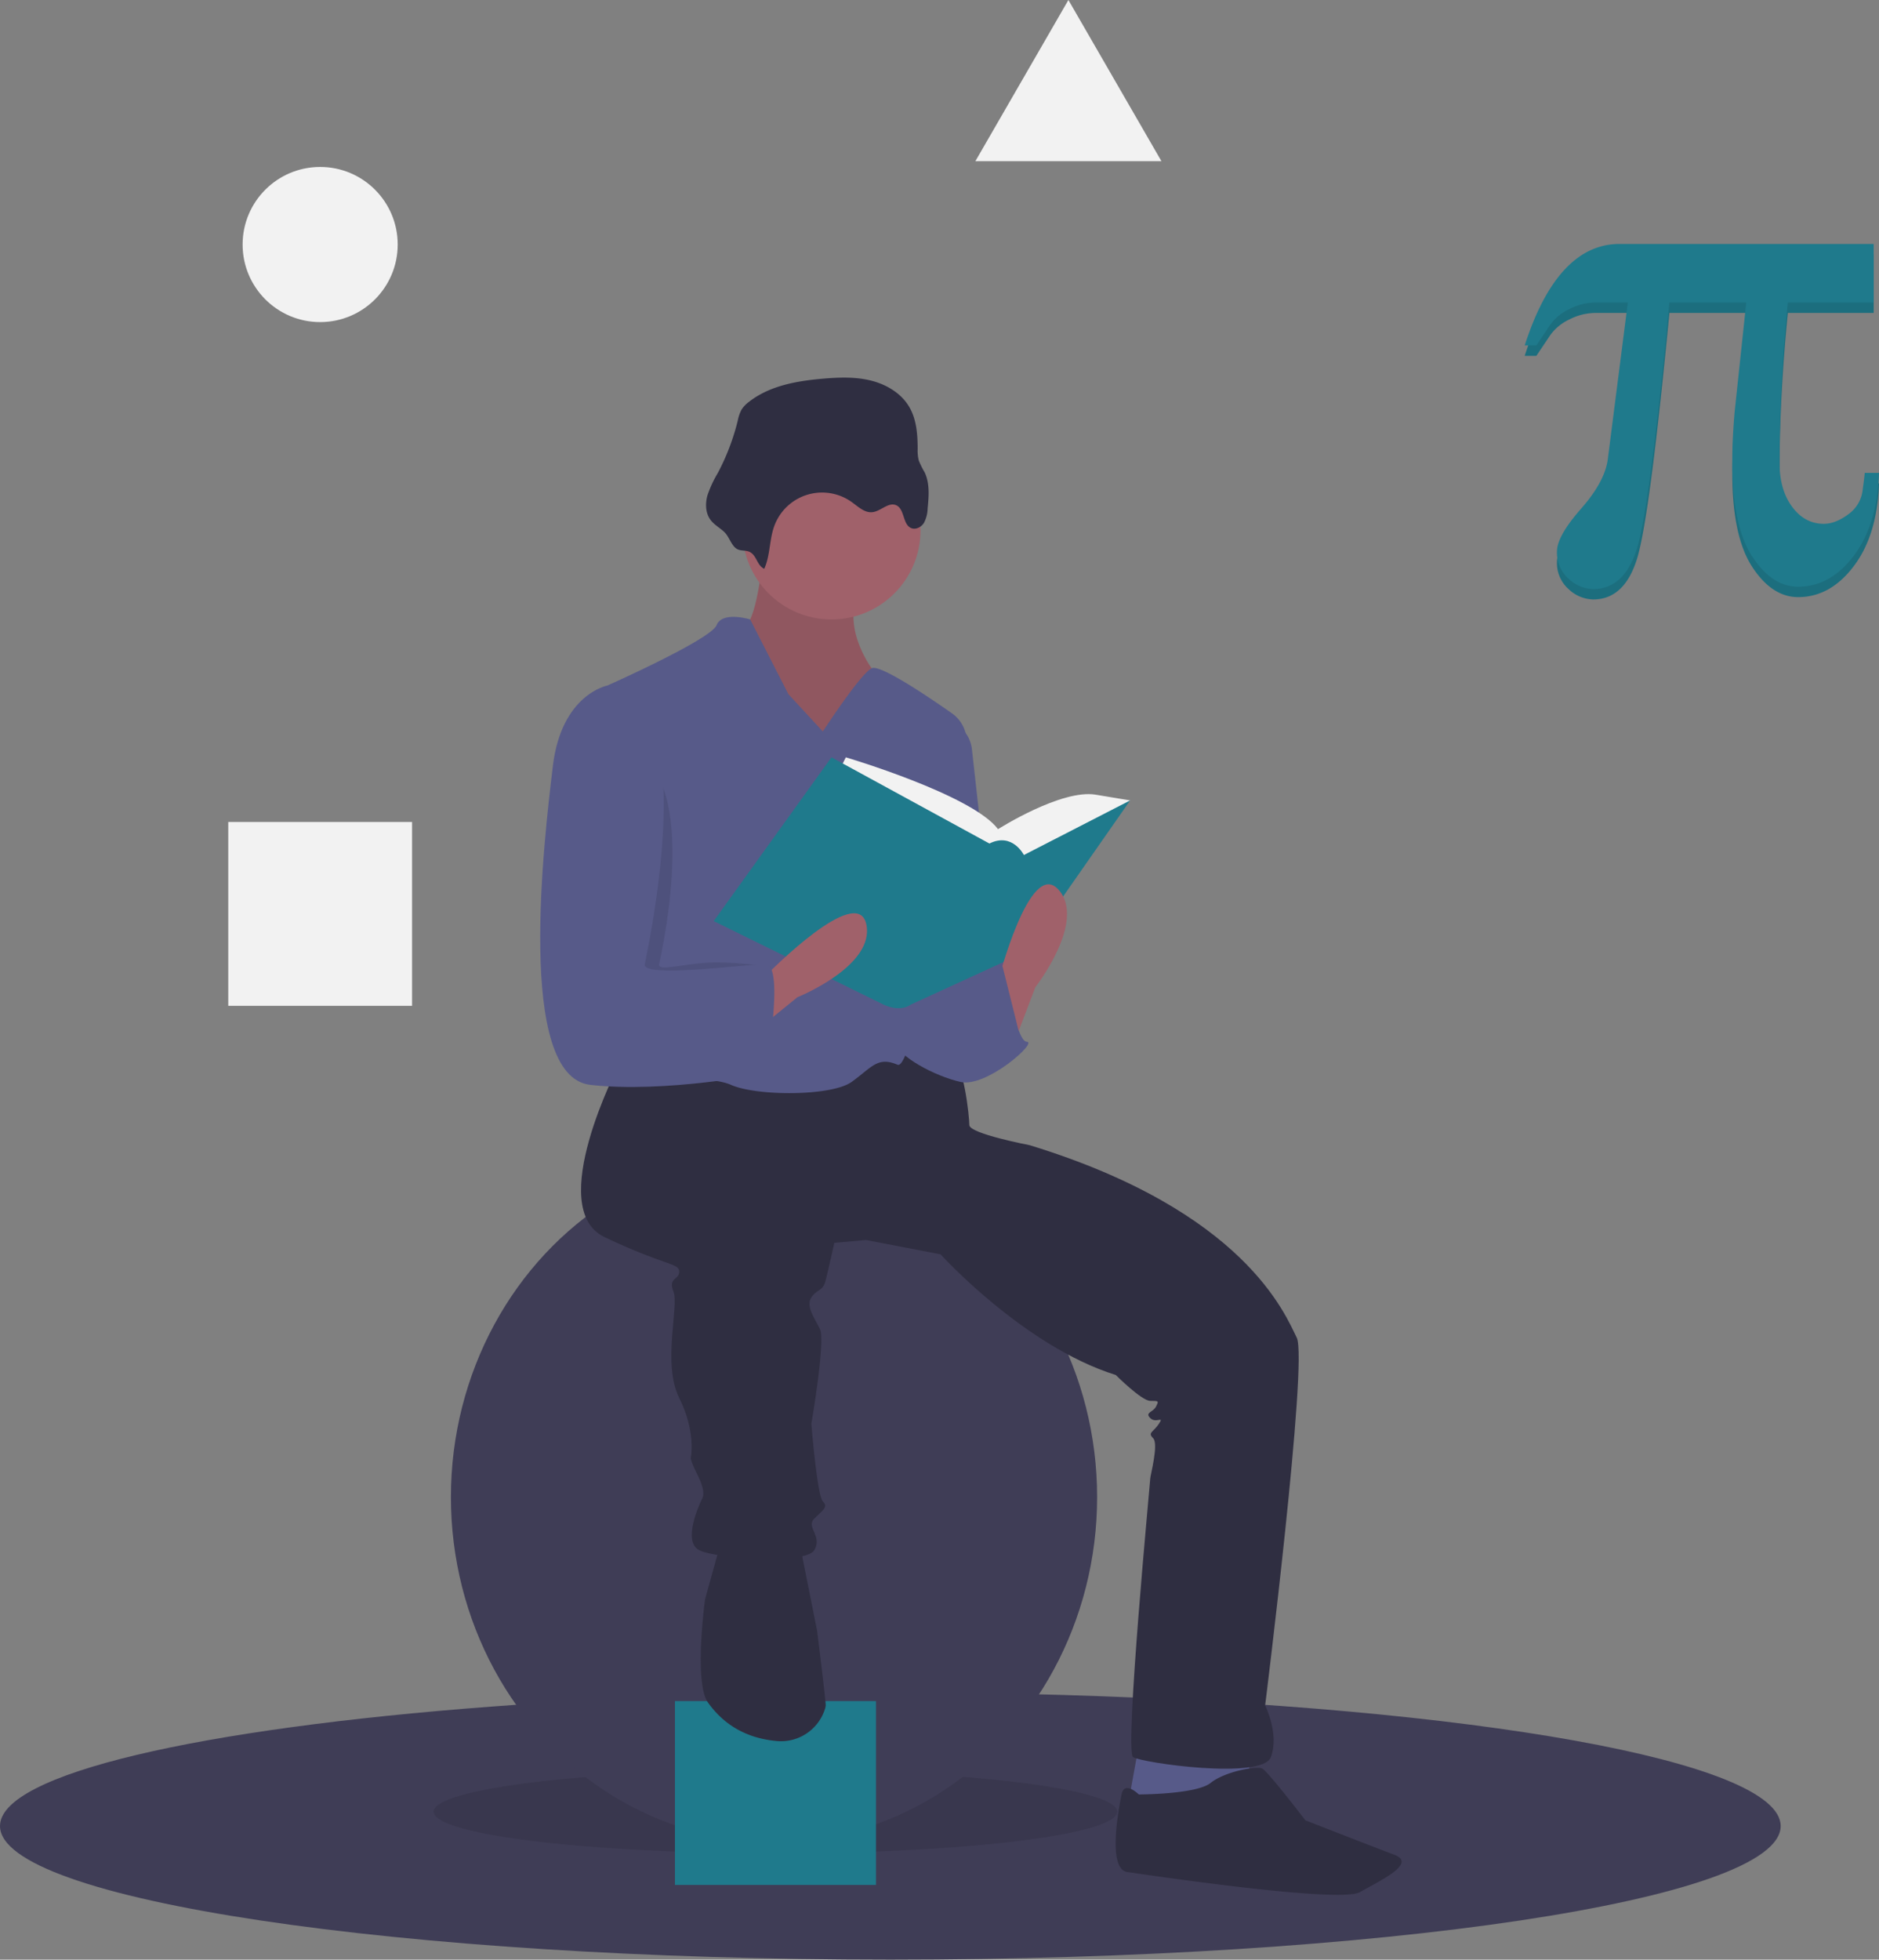 <svg data-name="Layer 1" xmlns="http://www.w3.org/2000/svg" width="654.237" height="682.114" viewBox="0 0 654.237 682.114"><rect x="0" y="0" width="654.237" height="682.114" fill="#808080" stroke="none"/><path d="M620 635.614c0 25.68-138.79 46.5-310 46.5s-310-20.82-310-46.5c0-18.18 69.57-33.93 170.96-41.57 41.81-3.16 89.05-4.93 139.04-4.93 20.55 0 40.63.3 60.05.87 142.47 4.2 249.95 23.03 249.95 45.63z" fill="#3f3d56"/><ellipse cx="270" cy="630.614" rx="119" ry="14.5" opacity=".1"/><ellipse cx="269.5" cy="521.114" rx="112.5" ry="120" fill="#3f3d56"/><path fill="#1f7a8c" d="M235 592.114h70v64h-70z"/><path fill="#575a89" d="M396.5 607.614l-4 22 26 4 17-10-1-16h-38z"/><path d="M265.5 194.614s-2 23-7 24 11 41 11 41h24l19-5-9-22s-12-16-3-29-35-9-35-9z" fill="#a0616a"/><path d="M265.5 194.614s-2 23-7 24 11 41 11 41h24l19-5-9-22s-12-16-3-29-35-9-35-9z" opacity=".1"/><path d="M215.5 370.614s-26 50-5 60 26 9 26 12-4 2-2 7-4 25 2 37 4 21 4 21 0 1 2 5 3 7 2 9-7 15-1 18 37 5 40 0-3-8 0-11 5-4 3-6-4-27-4-27 5-29 3-33-5-8-3-11 4-2 5-6 3-13 3-13l11-1 26 5s29 32 61 42c0 0 9 9 12 9s3 0 2 2-4 2-2 4 5-1 3 2-4 3-2 5-1 13-1 14-9 95-6 97 45 8 48 0-2-18-2-18 15-120 11-128-18-44-93-67c0 0-21-4-21-7s-2-22-6-23-27-2-27-2l-29 9-40-7z" fill="#2f2e41"/><path d="M250.5 538.614l-5 18s-4 29 1 36c3.927 5.498 10.94 12.23 23.944 13.412a16.071 16.071 0 0016.779-11.118 5.007 5.007 0 00.277-1.294c0-2-3-26-3-26l-5-25-1-7zm146 86s-5-5-6 0-5 26 2 27 74 11 81 7 20-10 12-13-31-12-31-12-13-17-15-18-13 1-18 5-25 4-25 4z" fill="#2f2e41"/><circle cx="289.5" cy="184.614" r="31" fill="#a0616a"/><path d="M286.5 254.614l-12-13-13.301-26s-9.699-3-11.699 2-38 21-38 21 9 84 5 92-11 40-5 43 34 0 43 4 35 4 42-1 9-9 16-6c5.96 2.554 19.89-84.761 23.902-110.781a11.844 11.844 0 00-4.908-11.51c-8.973-6.294-25.133-17.14-27.994-15.71-4 2-17 22-17 22z" fill="#575a89"/><path d="M329.5 250.614a11.86 11.86 0 018.91 10.195l8.09 72.805s-20 43-30 14 13-97 13-97z" fill="#575a89"/><path d="M327.5 340.614l22-6s4 28 8 28-14 16-23 14-22-9-23-14 9-26 9-26z" fill="#575a89"/><path d="M266.098 197.987c2.108-4.648 1.742-10.07 3.485-14.867a17.727 17.727 0 0126.953-8.38c2.242 1.598 4.49 3.843 7.226 3.538 2.946-.328 5.575-3.616 8.284-2.41 3.003 1.334 2.192 6.716 5.234 7.959 1.601.654 3.493-.353 4.417-1.816a11.225 11.225 0 001.286-4.976c.42-4.265.799-8.78-1.05-12.645a30.289 30.289 0 01-2.03-4.09 13.994 13.994 0 01-.385-4.034c-.017-5.013-.383-10.242-2.905-14.575-2.8-4.807-7.975-7.88-13.374-9.222s-11.055-1.135-16.598-.666c-9.163.776-18.72 2.438-25.938 8.135a10.147 10.147 0 00-2.494 2.62 13.525 13.525 0 00-1.328 3.84 79.45 79.45 0 01-6.967 18.278 39.656 39.656 0 00-3.596 7.765c-.765 2.755-.714 5.894.889 8.261 1.305 1.928 3.39 2.955 5.03 4.53 1.623 1.562 2.383 4.565 4.182 5.748 1.57 1.032 3.451.303 5.053 1.397 2.056 1.405 2.204 4.484 4.626 5.61z" fill="#2f2e41"/><path d="M291.5 269.614l3-6s44 13 53 25c0 0 22-14 34-12l12 2-37 33-47-4z" fill="#f2f2f2"/><path d="M289.5 263.614l-41 57 59 29s5.516 3 9.758 0l39.242-18 37-53-37 19s-4-8-12-4z" fill="#1f7a8c"/><path d="M352.5 364.614l8-21s18-23 8-34-21 32-21 32zm-92.302-3.352l17.456-14.152s27.11-10.865 23.978-25.397-34.22 17.145-34.22 17.145z" fill="#a0616a"/><path d="M217 260.114h-1s-15.5-18.5-18.5 6.5-13 108 13 111 44.5-12.5 44.5-12.5 19-29 12-29c-3.387 0-12.598-1.522-21-1-8.963.556-17.016 3.08-16.5.5 1-5 15.5-68.5-12.5-75.5z" opacity=".1"/><path d="M215.5 240.614l-4-2s-16 3-19 28-13 108 13 111 61-4 61-4 7-38 0-38-43 5-42 0 19-88-9-95zm122.5 112.5l11.027-16.901L356 364.114l-18 8v-19z" fill="#575a89"/><circle cx="111.473" cy="85.114" r="27" fill="#f2f2f2"/><path fill="#f2f2f2" d="M79.473 286.114h64v64h-64zM372 0l16.199 28.057 16.198 28.057h-64.794l16.198-28.057L372 0z"/><path d="M654.237 168.229q-.581 17.955-8.746 28.784-8.165 10.829-19.401 10.83-9.152 0-16.042-10.599-6.893-10.598-6.892-32.606 0-4.864.231-9.266.231-4.4.58-8.34l4.054-38.108h-26.757q-6.95 72.278-11.41 86.004-4.46 13.725-15.115 13.726a12.78 12.78 0 01-8.572-3.591 12.064 12.064 0 01-4.054-9.498q0-5.326 8.398-14.884 8.397-9.556 9.324-17.433l6.95-54.324H555.55a19.91 19.91 0 00-9.093 2.259 17.156 17.156 0 00-6.544 5.27l-4.981 7.413h-4.054q5.674-17.605 13.957-26.467 8.28-8.861 19.054-8.861h88.494v20.386H622.5q-1.39 13.9-2.143 27.8-.754 13.899-.752 27.914 0 9.5 4.401 15.406 4.4 5.907 11.004 5.907 4.053 0 8.514-3.301a11.97 11.97 0 005.038-8.63q.348-2.546.521-3.996.174-1.447.174-1.795z" fill="#1f7a8c"/><path d="M654.237 168.229q-.581 17.955-8.746 28.784-8.165 10.829-19.401 10.83-9.152 0-16.042-10.599-6.893-10.598-6.892-32.606 0-4.864.231-9.266.231-4.4.58-8.34l4.054-38.108h-26.757q-6.95 72.278-11.41 86.004-4.46 13.725-15.115 13.726a12.78 12.78 0 01-8.572-3.591 12.064 12.064 0 01-4.054-9.498q0-5.326 8.398-14.884 8.397-9.556 9.324-17.433l6.95-54.324H555.55a19.91 19.91 0 00-9.093 2.259 17.156 17.156 0 00-6.544 5.27l-4.981 7.413h-4.054q5.674-17.605 13.957-26.467 8.28-8.861 19.054-8.861h88.494v20.386H622.5q-1.39 13.9-2.143 27.8-.754 13.899-.752 27.914 0 9.5 4.401 15.406 4.4 5.907 11.004 5.907 4.053 0 8.514-3.301a11.97 11.97 0 005.038-8.63q.348-2.546.521-3.996.174-1.447.174-1.795z" opacity=".1"/><path d="M654.237 164.61q-.581 17.955-8.746 28.784-8.165 10.829-19.401 10.83-9.152 0-16.042-10.599-6.893-10.598-6.892-32.606 0-4.864.231-9.266.231-4.4.58-8.34l4.054-38.108h-26.757q-6.95 72.278-11.41 86.004-4.46 13.725-15.115 13.726a12.78 12.78 0 01-8.572-3.591 12.064 12.064 0 01-4.054-9.498q0-5.326 8.398-14.884 8.397-9.556 9.324-17.433l6.95-54.324H555.55a19.91 19.91 0 00-9.093 2.259 17.156 17.156 0 00-6.544 5.27l-4.981 7.413h-4.054q5.674-17.605 13.957-26.467 8.28-8.861 19.054-8.861h88.494v20.386H622.5q-1.39 13.9-2.143 27.8-.754 13.899-.752 27.914 0 9.5 4.401 15.406 4.4 5.907 11.004 5.907 4.053 0 8.514-3.301a11.97 11.97 0 005.038-8.63q.348-2.546.521-3.996.174-1.447.174-1.795z" fill="#1f7a8c"/></svg>